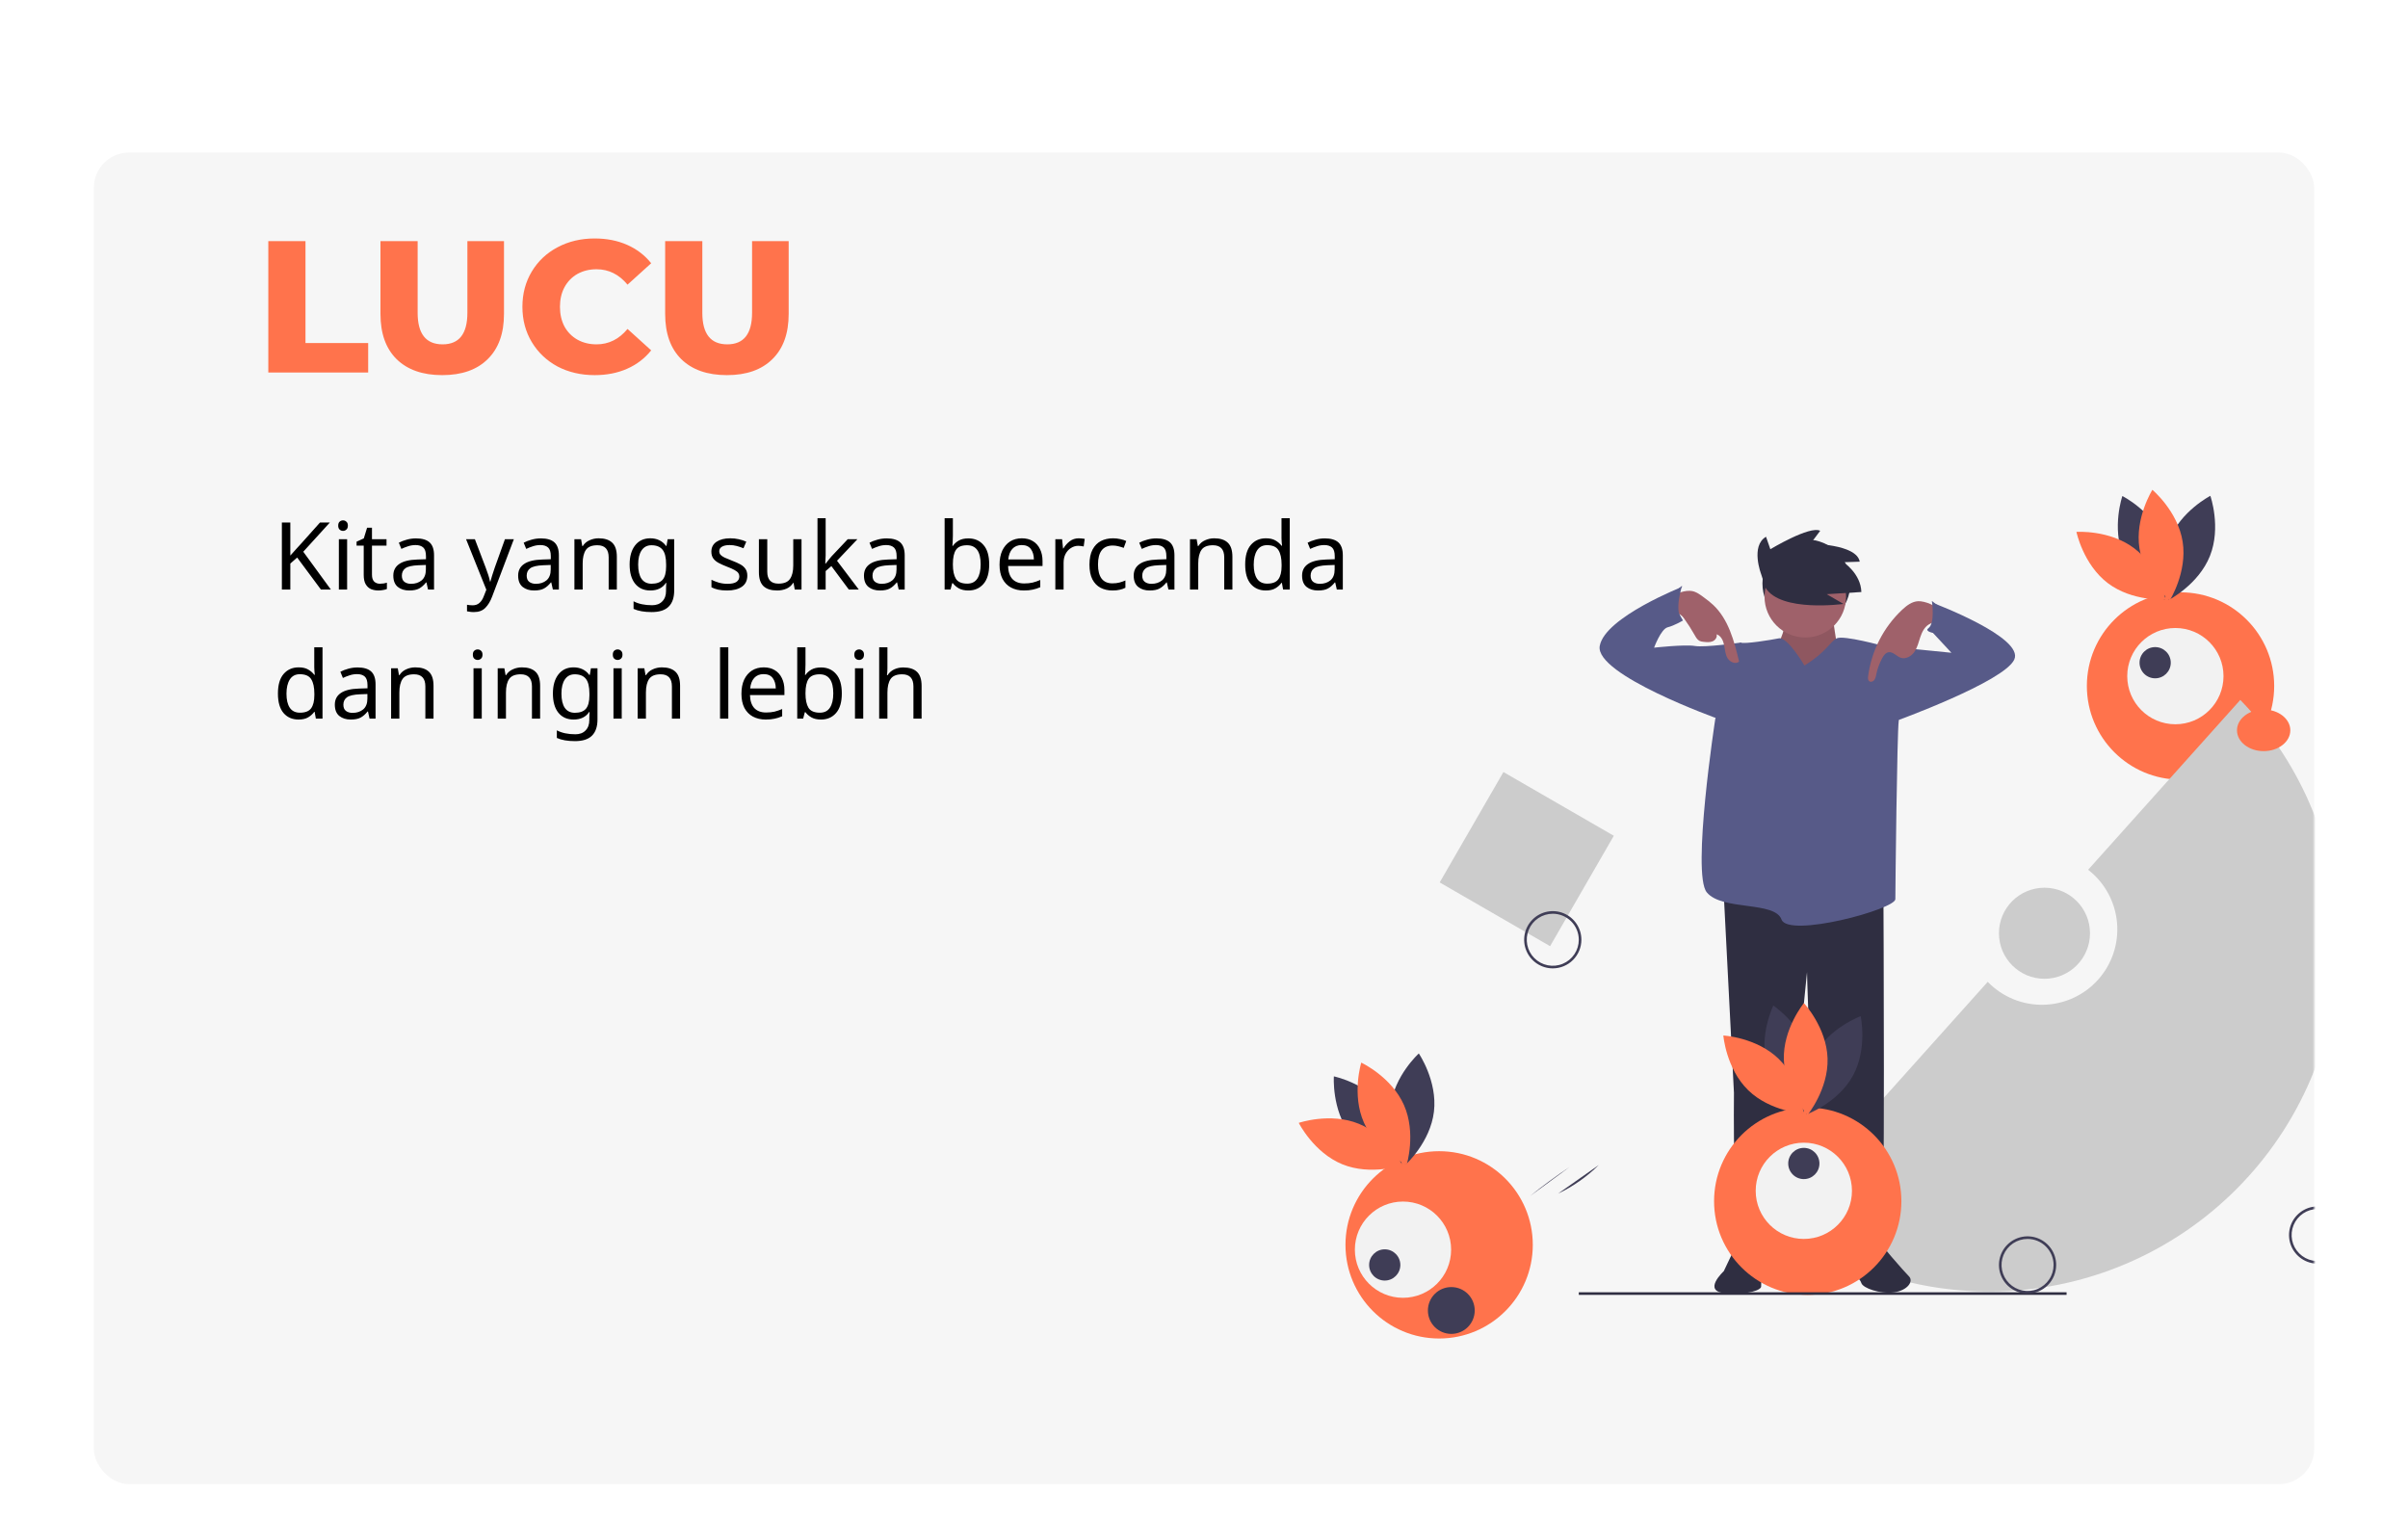 <svg width="821" height="518" viewBox="0 0 821 518" fill="none" xmlns="http://www.w3.org/2000/svg">
<g filter="url(#filter0_dddd_128:1056)">
<rect x="32" y="8" width="757" height="454" rx="12" fill="#F6F6F6"/>
</g>
<path d="M91.48 82.2H104.152V116.952H125.528V127H91.48V82.2ZM150.777 127.896C144.121 127.896 138.937 126.083 135.225 122.456C131.556 118.829 129.721 113.688 129.721 107.032V82.2H142.393V106.648C142.393 113.816 145.23 117.4 150.905 117.4C156.537 117.4 159.353 113.816 159.353 106.648V82.2H171.833V107.032C171.833 113.688 169.977 118.829 166.265 122.456C162.596 126.083 157.433 127.896 150.777 127.896ZM202.754 127.896C198.06 127.896 193.836 126.915 190.082 124.952C186.37 122.947 183.447 120.173 181.314 116.632C179.18 113.091 178.114 109.08 178.114 104.6C178.114 100.12 179.18 96.109 181.314 92.568C183.447 89.027 186.37 86.275 190.082 84.312C193.836 82.307 198.06 81.304 202.754 81.304C206.85 81.304 210.54 82.029 213.826 83.48C217.111 84.931 219.842 87.021 222.018 89.752L213.954 97.048C211.052 93.549 207.532 91.8 203.394 91.8C200.962 91.8 198.786 92.333 196.866 93.4C194.988 94.467 193.516 95.981 192.45 97.944C191.426 99.864 190.914 102.083 190.914 104.6C190.914 107.117 191.426 109.357 192.45 111.32C193.516 113.24 194.988 114.733 196.866 115.8C198.786 116.867 200.962 117.4 203.394 117.4C207.532 117.4 211.052 115.651 213.954 112.152L222.018 119.448C219.842 122.179 217.111 124.269 213.826 125.72C210.54 127.171 206.85 127.896 202.754 127.896ZM247.84 127.896C241.184 127.896 236 126.083 232.288 122.456C228.618 118.829 226.784 113.688 226.784 107.032V82.2H239.456V106.648C239.456 113.816 242.293 117.4 247.968 117.4C253.6 117.4 256.416 113.816 256.416 106.648V82.2H268.896V107.032C268.896 113.688 267.04 118.829 263.328 122.456C259.658 126.083 254.496 127.896 247.84 127.896Z" fill="#FF734C"/>
<path d="M112.808 201H109.416L101.32 190.088L98.984 192.136V201H96.104V178.152H98.984V189.416C99.624 188.691 100.275 187.965 100.936 187.24C101.597 186.515 102.259 185.789 102.92 185.064L109.096 178.152H112.456L103.4 188.104L112.808 201ZM116.973 177.416C117.399 177.416 117.773 177.565 118.093 177.864C118.434 178.141 118.605 178.589 118.605 179.208C118.605 179.805 118.434 180.253 118.093 180.552C117.773 180.851 117.399 181 116.973 181C116.503 181 116.109 180.851 115.789 180.552C115.469 180.253 115.309 179.805 115.309 179.208C115.309 178.589 115.469 178.141 115.789 177.864C116.109 177.565 116.503 177.416 116.973 177.416ZM118.349 183.848V201H115.533V183.848H118.349ZM129.51 199.016C129.937 199.016 130.375 198.984 130.823 198.92C131.271 198.835 131.633 198.749 131.911 198.664V200.808C131.612 200.957 131.185 201.075 130.631 201.16C130.076 201.267 129.543 201.32 129.031 201.32C128.135 201.32 127.303 201.171 126.535 200.872C125.788 200.552 125.18 200.008 124.711 199.24C124.241 198.472 124.007 197.395 124.007 196.008V186.024H121.575V184.68L124.039 183.56L125.159 179.912H126.823V183.848H131.783V186.024H126.823V195.944C126.823 196.989 127.068 197.768 127.559 198.28C128.071 198.771 128.721 199.016 129.51 199.016ZM141.841 183.56C143.932 183.56 145.478 184.019 146.481 184.936C147.484 185.853 147.985 187.315 147.985 189.32V201H145.937L145.393 198.568H145.265C144.518 199.507 143.729 200.2 142.897 200.648C142.086 201.096 140.956 201.32 139.505 201.32C137.948 201.32 136.657 200.915 135.633 200.104C134.609 199.272 134.097 197.981 134.097 196.232C134.097 194.525 134.769 193.213 136.113 192.296C137.457 191.357 139.526 190.845 142.321 190.76L145.233 190.664V189.64C145.233 188.211 144.924 187.219 144.305 186.664C143.686 186.109 142.812 185.832 141.681 185.832C140.785 185.832 139.932 185.971 139.121 186.248C138.31 186.504 137.553 186.803 136.849 187.144L135.985 185.032C136.732 184.627 137.617 184.285 138.641 184.008C139.665 183.709 140.732 183.56 141.841 183.56ZM142.673 192.712C140.54 192.797 139.057 193.139 138.225 193.736C137.414 194.333 137.009 195.176 137.009 196.264C137.009 197.224 137.297 197.928 137.873 198.376C138.47 198.824 139.228 199.048 140.145 199.048C141.596 199.048 142.801 198.653 143.761 197.864C144.721 197.053 145.201 195.816 145.201 194.152V192.616L142.673 192.712ZM158.907 183.848H161.915L165.627 193.608C165.947 194.461 166.235 195.283 166.491 196.072C166.747 196.84 166.939 197.576 167.067 198.28H167.195C167.323 197.747 167.526 197.053 167.803 196.2C168.08 195.325 168.368 194.451 168.667 193.576L172.155 183.848H175.195L167.803 203.368C167.206 204.989 166.427 206.28 165.467 207.24C164.528 208.2 163.227 208.68 161.563 208.68C161.051 208.68 160.603 208.648 160.219 208.584C159.835 208.541 159.504 208.488 159.227 208.424V206.184C159.462 206.227 159.739 206.269 160.059 206.312C160.4 206.355 160.752 206.376 161.115 206.376C162.096 206.376 162.886 206.099 163.483 205.544C164.102 204.989 164.582 204.253 164.923 203.336L165.819 201.064L158.907 183.848ZM184.404 183.56C186.494 183.56 188.041 184.019 189.044 184.936C190.046 185.853 190.548 187.315 190.548 189.32V201H188.5L187.956 198.568H187.828C187.081 199.507 186.292 200.2 185.46 200.648C184.649 201.096 183.518 201.32 182.068 201.32C180.51 201.32 179.22 200.915 178.196 200.104C177.172 199.272 176.66 197.981 176.66 196.232C176.66 194.525 177.332 193.213 178.676 192.296C180.02 191.357 182.089 190.845 184.884 190.76L187.796 190.664V189.64C187.796 188.211 187.486 187.219 186.868 186.664C186.249 186.109 185.374 185.832 184.244 185.832C183.348 185.832 182.494 185.971 181.684 186.248C180.873 186.504 180.116 186.803 179.411 187.144L178.548 185.032C179.294 184.627 180.18 184.285 181.204 184.008C182.228 183.709 183.294 183.56 184.404 183.56ZM185.236 192.712C183.102 192.797 181.62 193.139 180.788 193.736C179.977 194.333 179.572 195.176 179.572 196.264C179.572 197.224 179.86 197.928 180.436 198.376C181.033 198.824 181.79 199.048 182.708 199.048C184.158 199.048 185.364 198.653 186.324 197.864C187.284 197.053 187.764 195.816 187.764 194.152V192.616L185.236 192.712ZM204.101 183.528C206.149 183.528 207.696 184.029 208.741 185.032C209.786 186.013 210.309 187.613 210.309 189.832V201H207.525V190.024C207.525 187.272 206.245 185.896 203.685 185.896C201.786 185.896 200.474 186.429 199.749 187.496C199.024 188.563 198.661 190.099 198.661 192.104V201H195.845V183.848H198.117L198.533 186.184H198.693C199.248 185.288 200.016 184.627 200.997 184.2C201.978 183.752 203.013 183.528 204.101 183.528ZM221.706 183.528C222.837 183.528 223.85 183.741 224.746 184.168C225.664 184.595 226.442 185.245 227.082 186.12H227.242L227.626 183.848H229.866V201.288C229.866 203.741 229.237 205.587 227.978 206.824C226.741 208.061 224.81 208.68 222.186 208.68C219.669 208.68 217.61 208.317 216.01 207.592V205C217.696 205.896 219.808 206.344 222.346 206.344C223.818 206.344 224.97 205.907 225.802 205.032C226.656 204.179 227.082 203.005 227.082 201.512V200.84C227.082 200.584 227.093 200.221 227.114 199.752C227.136 199.261 227.157 198.92 227.178 198.728H227.05C225.898 200.456 224.128 201.32 221.738 201.32C219.52 201.32 217.781 200.541 216.522 198.984C215.285 197.427 214.666 195.251 214.666 192.456C214.666 189.725 215.285 187.56 216.522 185.96C217.781 184.339 219.509 183.528 221.706 183.528ZM222.09 185.896C220.661 185.896 219.552 186.472 218.762 187.624C217.973 188.755 217.578 190.376 217.578 192.488C217.578 194.6 217.962 196.221 218.73 197.352C219.52 198.461 220.661 199.016 222.154 199.016C223.882 199.016 225.141 198.557 225.93 197.64C226.72 196.701 227.114 195.197 227.114 193.128V192.456C227.114 190.109 226.709 188.435 225.898 187.432C225.088 186.408 223.818 185.896 222.09 185.896ZM254.794 196.264C254.794 197.928 254.176 199.187 252.938 200.04C251.701 200.893 250.037 201.32 247.946 201.32C246.752 201.32 245.717 201.224 244.842 201.032C243.989 200.84 243.232 200.573 242.57 200.232V197.672C243.253 198.013 244.074 198.333 245.034 198.632C246.016 198.909 247.008 199.048 248.01 199.048C249.44 199.048 250.474 198.824 251.114 198.376C251.754 197.907 252.074 197.288 252.074 196.52C252.074 196.093 251.957 195.709 251.722 195.368C251.488 195.027 251.061 194.685 250.442 194.344C249.845 194.003 248.981 193.619 247.85 193.192C246.741 192.765 245.792 192.339 245.002 191.912C244.213 191.485 243.605 190.973 243.178 190.376C242.752 189.779 242.538 189.011 242.538 188.072C242.538 186.621 243.125 185.501 244.298 184.712C245.493 183.923 247.05 183.528 248.97 183.528C250.016 183.528 250.986 183.635 251.882 183.848C252.8 184.04 253.653 184.317 254.442 184.68L253.482 186.92C252.757 186.621 252 186.365 251.21 186.152C250.421 185.939 249.61 185.832 248.778 185.832C247.626 185.832 246.741 186.024 246.122 186.408C245.525 186.771 245.226 187.272 245.226 187.912C245.226 188.381 245.365 188.787 245.642 189.128C245.92 189.448 246.378 189.768 247.018 190.088C247.68 190.387 248.554 190.749 249.642 191.176C250.73 191.581 251.658 191.997 252.426 192.424C253.194 192.851 253.781 193.373 254.186 193.992C254.592 194.589 254.794 195.347 254.794 196.264ZM273.275 183.848V201H270.971L270.555 198.728H270.427C269.872 199.624 269.104 200.285 268.123 200.712C267.141 201.117 266.096 201.32 264.987 201.32C262.917 201.32 261.36 200.829 260.315 199.848C259.269 198.845 258.747 197.256 258.747 195.08V183.848H261.595V194.888C261.595 197.619 262.864 198.984 265.403 198.984C267.301 198.984 268.613 198.451 269.339 197.384C270.085 196.317 270.459 194.781 270.459 192.776V183.848H273.275ZM281.504 189.384C281.504 189.725 281.483 190.173 281.44 190.728C281.419 191.283 281.397 191.763 281.376 192.168H281.504C281.632 191.997 281.824 191.752 282.08 191.432C282.336 191.112 282.592 190.792 282.848 190.472C283.125 190.131 283.36 189.853 283.552 189.64L289.024 183.848H292.32L285.376 191.176L292.8 201H289.408L283.456 193L281.504 194.696V201H278.72V176.68H281.504V189.384ZM302.31 183.56C304.4 183.56 305.947 184.019 306.95 184.936C307.952 185.853 308.454 187.315 308.454 189.32V201H306.406L305.862 198.568H305.734C304.987 199.507 304.198 200.2 303.366 200.648C302.555 201.096 301.424 201.32 299.974 201.32C298.416 201.32 297.126 200.915 296.102 200.104C295.078 199.272 294.566 197.981 294.566 196.232C294.566 194.525 295.238 193.213 296.582 192.296C297.926 191.357 299.995 190.845 302.79 190.76L305.702 190.664V189.64C305.702 188.211 305.392 187.219 304.774 186.664C304.155 186.109 303.28 185.832 302.15 185.832C301.254 185.832 300.4 185.971 299.59 186.248C298.779 186.504 298.022 186.803 297.318 187.144L296.454 185.032C297.2 184.627 298.086 184.285 299.11 184.008C300.134 183.709 301.2 183.56 302.31 183.56ZM303.142 192.712C301.008 192.797 299.526 193.139 298.694 193.736C297.883 194.333 297.478 195.176 297.478 196.264C297.478 197.224 297.766 197.928 298.342 198.376C298.939 198.824 299.696 199.048 300.614 199.048C302.064 199.048 303.27 198.653 304.23 197.864C305.19 197.053 305.67 195.816 305.67 194.152V192.616L303.142 192.712ZM324.88 182.6C324.88 183.325 324.858 184.008 324.816 184.648C324.794 185.267 324.762 185.757 324.72 186.12H324.88C325.37 185.395 326.042 184.787 326.896 184.296C327.749 183.805 328.848 183.56 330.192 183.56C332.325 183.56 334.032 184.307 335.312 185.8C336.613 187.272 337.264 189.48 337.264 192.424C337.264 195.368 336.613 197.587 335.312 199.08C334.01 200.573 332.304 201.32 330.192 201.32C328.848 201.32 327.749 201.075 326.896 200.584C326.042 200.093 325.37 199.507 324.88 198.824H324.656L324.08 201H322.064V176.68H324.88V182.6ZM329.712 185.896C327.898 185.896 326.64 186.419 325.936 187.464C325.232 188.509 324.88 190.131 324.88 192.328V192.456C324.88 194.568 325.221 196.189 325.904 197.32C326.608 198.429 327.898 198.984 329.776 198.984C331.312 198.984 332.453 198.419 333.2 197.288C333.968 196.157 334.352 194.525 334.352 192.392C334.352 188.061 332.805 185.896 329.712 185.896ZM348.375 183.528C349.847 183.528 351.106 183.848 352.151 184.488C353.218 185.128 354.029 186.035 354.583 187.208C355.159 188.36 355.447 189.715 355.447 191.272V192.968H343.703C343.746 194.909 344.237 196.392 345.175 197.416C346.135 198.419 347.469 198.92 349.175 198.92C350.263 198.92 351.223 198.824 352.055 198.632C352.909 198.419 353.783 198.12 354.679 197.736V200.2C353.805 200.584 352.941 200.861 352.087 201.032C351.234 201.224 350.221 201.32 349.047 201.32C347.426 201.32 345.986 200.989 344.727 200.328C343.49 199.667 342.519 198.685 341.815 197.384C341.133 196.061 340.791 194.451 340.791 192.552C340.791 190.675 341.101 189.064 341.719 187.72C342.359 186.376 343.245 185.341 344.375 184.616C345.527 183.891 346.861 183.528 348.375 183.528ZM348.343 185.832C346.999 185.832 345.933 186.269 345.143 187.144C344.375 187.997 343.917 189.192 343.767 190.728H352.503C352.482 189.277 352.141 188.104 351.479 187.208C350.818 186.291 349.773 185.832 348.343 185.832ZM367.814 183.528C368.134 183.528 368.475 183.549 368.838 183.592C369.222 183.613 369.552 183.656 369.83 183.72L369.478 186.312C369.2 186.248 368.891 186.195 368.55 186.152C368.23 186.109 367.92 186.088 367.622 186.088C366.747 186.088 365.926 186.333 365.158 186.824C364.39 187.293 363.771 187.965 363.302 188.84C362.854 189.693 362.63 190.696 362.63 191.848V201H359.814V183.848H362.118L362.438 186.984H362.566C363.12 186.045 363.835 185.235 364.71 184.552C365.584 183.869 366.619 183.528 367.814 183.528ZM379.288 201.32C377.773 201.32 376.418 201.011 375.224 200.392C374.05 199.773 373.122 198.813 372.44 197.512C371.778 196.211 371.448 194.547 371.448 192.52C371.448 190.408 371.8 188.691 372.504 187.368C373.208 186.045 374.157 185.075 375.352 184.456C376.568 183.837 377.944 183.528 379.48 183.528C380.354 183.528 381.197 183.624 382.008 183.816C382.818 183.987 383.48 184.2 383.992 184.456L383.128 186.792C382.616 186.6 382.018 186.419 381.336 186.248C380.653 186.077 380.013 185.992 379.416 185.992C376.045 185.992 374.36 188.157 374.36 192.488C374.36 194.557 374.765 196.147 375.576 197.256C376.408 198.344 377.634 198.888 379.256 198.888C380.194 198.888 381.016 198.792 381.72 198.6C382.445 198.408 383.106 198.173 383.704 197.896V200.392C383.128 200.691 382.488 200.915 381.784 201.064C381.101 201.235 380.269 201.32 379.288 201.32ZM394.279 183.56C396.369 183.56 397.916 184.019 398.919 184.936C399.921 185.853 400.423 187.315 400.423 189.32V201H398.375L397.831 198.568H397.703C396.956 199.507 396.167 200.2 395.335 200.648C394.524 201.096 393.393 201.32 391.943 201.32C390.385 201.32 389.095 200.915 388.071 200.104C387.047 199.272 386.535 197.981 386.535 196.232C386.535 194.525 387.207 193.213 388.551 192.296C389.895 191.357 391.964 190.845 394.759 190.76L397.671 190.664V189.64C397.671 188.211 397.361 187.219 396.743 186.664C396.124 186.109 395.249 185.832 394.119 185.832C393.223 185.832 392.369 185.971 391.559 186.248C390.748 186.504 389.991 186.803 389.286 187.144L388.423 185.032C389.169 184.627 390.055 184.285 391.079 184.008C392.103 183.709 393.169 183.56 394.279 183.56ZM395.111 192.712C392.977 192.797 391.495 193.139 390.663 193.736C389.852 194.333 389.447 195.176 389.447 196.264C389.447 197.224 389.735 197.928 390.311 198.376C390.908 198.824 391.665 199.048 392.583 199.048C394.033 199.048 395.239 198.653 396.199 197.864C397.159 197.053 397.639 195.816 397.639 194.152V192.616L395.111 192.712ZM413.976 183.528C416.024 183.528 417.571 184.029 418.616 185.032C419.661 186.013 420.184 187.613 420.184 189.832V201H417.4V190.024C417.4 187.272 416.12 185.896 413.56 185.896C411.661 185.896 410.349 186.429 409.624 187.496C408.899 188.563 408.536 190.099 408.536 192.104V201H405.72V183.848H407.992L408.408 186.184H408.568C409.123 185.288 409.891 184.627 410.872 184.2C411.853 183.752 412.888 183.528 413.976 183.528ZM431.581 201.32C429.448 201.32 427.741 200.584 426.461 199.112C425.181 197.619 424.541 195.4 424.541 192.456C424.541 189.512 425.181 187.293 426.461 185.8C427.763 184.285 429.48 183.528 431.613 183.528C432.936 183.528 434.013 183.773 434.845 184.264C435.699 184.755 436.392 185.352 436.925 186.056H437.117C437.096 185.779 437.053 185.373 436.989 184.84C436.947 184.285 436.925 183.848 436.925 183.528V176.68H439.741V201H437.469L437.053 198.696H436.925C436.413 199.421 435.731 200.04 434.877 200.552C434.024 201.064 432.925 201.32 431.581 201.32ZM432.029 198.984C433.843 198.984 435.112 198.493 435.837 197.512C436.584 196.509 436.957 195.005 436.957 193V192.488C436.957 190.355 436.605 188.723 435.901 187.592C435.197 186.44 433.896 185.864 431.997 185.864C430.483 185.864 429.341 186.472 428.573 187.688C427.827 188.883 427.453 190.493 427.453 192.52C427.453 194.568 427.827 196.157 428.573 197.288C429.341 198.419 430.493 198.984 432.029 198.984ZM451.685 183.56C453.775 183.56 455.322 184.019 456.325 184.936C457.327 185.853 457.829 187.315 457.829 189.32V201H455.781L455.237 198.568H455.109C454.362 199.507 453.573 200.2 452.741 200.648C451.93 201.096 450.799 201.32 449.349 201.32C447.791 201.32 446.501 200.915 445.477 200.104C444.453 199.272 443.941 197.981 443.941 196.232C443.941 194.525 444.613 193.213 445.957 192.296C447.301 191.357 449.37 190.845 452.165 190.76L455.077 190.664V189.64C455.077 188.211 454.767 187.219 454.149 186.664C453.53 186.109 452.655 185.832 451.525 185.832C450.629 185.832 449.775 185.971 448.965 186.248C448.154 186.504 447.397 186.803 446.693 187.144L445.829 185.032C446.575 184.627 447.461 184.285 448.485 184.008C449.509 183.709 450.575 183.56 451.685 183.56ZM452.517 192.712C450.383 192.797 448.901 193.139 448.069 193.736C447.258 194.333 446.853 195.176 446.853 196.264C446.853 197.224 447.141 197.928 447.717 198.376C448.314 198.824 449.071 199.048 449.989 199.048C451.439 199.048 452.645 198.653 453.605 197.864C454.565 197.053 455.045 195.816 455.045 194.152V192.616L452.517 192.712ZM101.8 245.32C99.667 245.32 97.96 244.584 96.68 243.112C95.4 241.619 94.76 239.4 94.76 236.456C94.76 233.512 95.4 231.293 96.68 229.8C97.981 228.285 99.699 227.528 101.832 227.528C103.155 227.528 104.232 227.773 105.064 228.264C105.917 228.755 106.611 229.352 107.144 230.056H107.336C107.315 229.779 107.272 229.373 107.208 228.84C107.165 228.285 107.144 227.848 107.144 227.528V220.68H109.96V245H107.688L107.272 242.696H107.144C106.632 243.421 105.949 244.04 105.096 244.552C104.243 245.064 103.144 245.32 101.8 245.32ZM102.248 242.984C104.061 242.984 105.331 242.493 106.056 241.512C106.803 240.509 107.176 239.005 107.176 237V236.488C107.176 234.355 106.824 232.723 106.12 231.592C105.416 230.44 104.115 229.864 102.216 229.864C100.701 229.864 99.56 230.472 98.792 231.688C98.045 232.883 97.672 234.493 97.672 236.52C97.672 238.568 98.045 240.157 98.792 241.288C99.56 242.419 100.712 242.984 102.248 242.984ZM121.904 227.56C123.994 227.56 125.541 228.019 126.544 228.936C127.546 229.853 128.048 231.315 128.048 233.32V245H126L125.456 242.568H125.328C124.581 243.507 123.792 244.2 122.96 244.648C122.149 245.096 121.018 245.32 119.568 245.32C118.01 245.32 116.72 244.915 115.696 244.104C114.672 243.272 114.16 241.981 114.16 240.232C114.16 238.525 114.832 237.213 116.176 236.296C117.52 235.357 119.589 234.845 122.384 234.76L125.296 234.664V233.64C125.296 232.211 124.986 231.219 124.368 230.664C123.749 230.109 122.874 229.832 121.744 229.832C120.848 229.832 119.994 229.971 119.184 230.248C118.373 230.504 117.616 230.803 116.911 231.144L116.048 229.032C116.794 228.627 117.68 228.285 118.704 228.008C119.728 227.709 120.794 227.56 121.904 227.56ZM122.736 236.712C120.602 236.797 119.12 237.139 118.288 237.736C117.477 238.333 117.072 239.176 117.072 240.264C117.072 241.224 117.36 241.928 117.936 242.376C118.533 242.824 119.29 243.048 120.208 243.048C121.658 243.048 122.864 242.653 123.824 241.864C124.784 241.053 125.264 239.816 125.264 238.152V236.616L122.736 236.712ZM141.601 227.528C143.649 227.528 145.196 228.029 146.241 229.032C147.286 230.013 147.809 231.613 147.809 233.832V245H145.025V234.024C145.025 231.272 143.745 229.896 141.185 229.896C139.286 229.896 137.974 230.429 137.249 231.496C136.524 232.563 136.161 234.099 136.161 236.104V245H133.345V227.848H135.617L136.033 230.184H136.193C136.748 229.288 137.516 228.627 138.497 228.2C139.478 227.752 140.513 227.528 141.601 227.528ZM162.879 221.416C163.305 221.416 163.679 221.565 163.999 221.864C164.34 222.141 164.511 222.589 164.511 223.208C164.511 223.805 164.34 224.253 163.999 224.552C163.679 224.851 163.305 225 162.879 225C162.409 225 162.015 224.851 161.695 224.552C161.375 224.253 161.215 223.805 161.215 223.208C161.215 222.589 161.375 222.141 161.695 221.864C162.015 221.565 162.409 221.416 162.879 221.416ZM164.255 227.848V245H161.439V227.848H164.255ZM177.945 227.528C179.993 227.528 181.539 228.029 182.585 229.032C183.63 230.013 184.153 231.613 184.153 233.832V245H181.369V234.024C181.369 231.272 180.089 229.896 177.529 229.896C175.63 229.896 174.318 230.429 173.593 231.496C172.867 232.563 172.505 234.099 172.505 236.104V245H169.689V227.848H171.961L172.377 230.184H172.537C173.091 229.288 173.859 228.627 174.841 228.2C175.822 227.752 176.857 227.528 177.945 227.528ZM195.55 227.528C196.681 227.528 197.694 227.741 198.59 228.168C199.507 228.595 200.286 229.245 200.926 230.12H201.086L201.47 227.848H203.71V245.288C203.71 247.741 203.081 249.587 201.822 250.824C200.585 252.061 198.654 252.68 196.03 252.68C193.513 252.68 191.454 252.317 189.854 251.592V249C191.539 249.896 193.651 250.344 196.19 250.344C197.662 250.344 198.814 249.907 199.646 249.032C200.499 248.179 200.926 247.005 200.926 245.512V244.84C200.926 244.584 200.937 244.221 200.958 243.752C200.979 243.261 201.001 242.92 201.022 242.728H200.894C199.742 244.456 197.971 245.32 195.582 245.32C193.363 245.32 191.625 244.541 190.366 242.984C189.129 241.427 188.51 239.251 188.51 236.456C188.51 233.725 189.129 231.56 190.366 229.96C191.625 228.339 193.353 227.528 195.55 227.528ZM195.934 229.896C194.505 229.896 193.395 230.472 192.606 231.624C191.817 232.755 191.422 234.376 191.422 236.488C191.422 238.6 191.806 240.221 192.574 241.352C193.363 242.461 194.505 243.016 195.998 243.016C197.726 243.016 198.985 242.557 199.774 241.64C200.563 240.701 200.958 239.197 200.958 237.128V236.456C200.958 234.109 200.553 232.435 199.742 231.432C198.931 230.408 197.662 229.896 195.934 229.896ZM210.598 221.416C211.024 221.416 211.398 221.565 211.718 221.864C212.059 222.141 212.23 222.589 212.23 223.208C212.23 223.805 212.059 224.253 211.718 224.552C211.398 224.851 211.024 225 210.598 225C210.128 225 209.734 224.851 209.414 224.552C209.094 224.253 208.934 223.805 208.934 223.208C208.934 222.589 209.094 222.141 209.414 221.864C209.734 221.565 210.128 221.416 210.598 221.416ZM211.974 227.848V245H209.158V227.848H211.974ZM225.664 227.528C227.712 227.528 229.258 228.029 230.304 229.032C231.349 230.013 231.872 231.613 231.872 233.832V245H229.088V234.024C229.088 231.272 227.808 229.896 225.248 229.896C223.349 229.896 222.037 230.429 221.312 231.496C220.586 232.563 220.224 234.099 220.224 236.104V245H217.408V227.848H219.68L220.096 230.184H220.256C220.81 229.288 221.578 228.627 222.56 228.2C223.541 227.752 224.576 227.528 225.664 227.528ZM248.317 245H245.501V220.68H248.317V245ZM260.375 227.528C261.847 227.528 263.106 227.848 264.151 228.488C265.218 229.128 266.029 230.035 266.583 231.208C267.159 232.36 267.447 233.715 267.447 235.272V236.968H255.703C255.746 238.909 256.237 240.392 257.175 241.416C258.135 242.419 259.469 242.92 261.175 242.92C262.263 242.92 263.223 242.824 264.055 242.632C264.909 242.419 265.783 242.12 266.679 241.736V244.2C265.805 244.584 264.941 244.861 264.087 245.032C263.234 245.224 262.221 245.32 261.047 245.32C259.426 245.32 257.986 244.989 256.727 244.328C255.49 243.667 254.519 242.685 253.815 241.384C253.133 240.061 252.791 238.451 252.791 236.552C252.791 234.675 253.101 233.064 253.719 231.72C254.359 230.376 255.245 229.341 256.375 228.616C257.527 227.891 258.861 227.528 260.375 227.528ZM260.343 229.832C258.999 229.832 257.933 230.269 257.143 231.144C256.375 231.997 255.917 233.192 255.767 234.728H264.503C264.482 233.277 264.141 232.104 263.479 231.208C262.818 230.291 261.773 229.832 260.343 229.832ZM274.63 226.6C274.63 227.325 274.608 228.008 274.566 228.648C274.544 229.267 274.512 229.757 274.47 230.12H274.63C275.12 229.395 275.792 228.787 276.646 228.296C277.499 227.805 278.598 227.56 279.942 227.56C282.075 227.56 283.782 228.307 285.062 229.8C286.363 231.272 287.014 233.48 287.014 236.424C287.014 239.368 286.363 241.587 285.062 243.08C283.76 244.573 282.054 245.32 279.942 245.32C278.598 245.32 277.499 245.075 276.646 244.584C275.792 244.093 275.12 243.507 274.63 242.824H274.406L273.83 245H271.814V220.68H274.63V226.6ZM279.462 229.896C277.648 229.896 276.39 230.419 275.686 231.464C274.982 232.509 274.63 234.131 274.63 236.328V236.456C274.63 238.568 274.971 240.189 275.654 241.32C276.358 242.429 277.648 242.984 279.526 242.984C281.062 242.984 282.203 242.419 282.95 241.288C283.718 240.157 284.102 238.525 284.102 236.392C284.102 232.061 282.555 229.896 279.462 229.896ZM292.941 221.416C293.368 221.416 293.741 221.565 294.061 221.864C294.403 222.141 294.573 222.589 294.573 223.208C294.573 223.805 294.403 224.253 294.061 224.552C293.741 224.851 293.368 225 292.941 225C292.472 225 292.077 224.851 291.757 224.552C291.437 224.253 291.277 223.805 291.277 223.208C291.277 222.589 291.437 222.141 291.757 221.864C292.077 221.565 292.472 221.416 292.941 221.416ZM294.317 227.848V245H291.501V227.848H294.317ZM302.567 227.816C302.567 228.669 302.514 229.469 302.407 230.216H302.599C303.154 229.341 303.901 228.68 304.839 228.232C305.799 227.784 306.834 227.56 307.943 227.56C310.034 227.56 311.602 228.061 312.647 229.064C313.693 230.045 314.215 231.635 314.215 233.832V245H311.431V234.024C311.431 231.272 310.151 229.896 307.591 229.896C305.671 229.896 304.349 230.44 303.623 231.528C302.919 232.595 302.567 234.131 302.567 236.136V245H299.751V220.68H302.567V227.816Z" fill="black"/>
<mask id="mask0_128:1056" style="mask-type:alpha" maskUnits="userSpaceOnUse" x="32" y="8" width="757" height="454">
<rect x="32" y="8" width="757" height="454" rx="12" fill="#F6F6F6"/>
</mask>
<g mask="url(#mask0_128:1056)">
<path d="M550.23 284.947L512.59 263.216L490.858 300.856L528.498 322.587L550.23 284.947Z" fill="#CCCCCC"/>
<path d="M743.443 265.81C761.078 265.81 775.375 251.514 775.375 233.878C775.375 216.243 761.078 201.946 743.443 201.946C725.807 201.946 711.511 216.243 711.511 233.878C711.511 251.514 725.807 265.81 743.443 265.81Z" fill="#FF734C"/>
<path d="M723.918 189.6C727.898 199.359 738.027 204.455 738.027 204.455C738.027 204.455 741.703 193.728 737.723 183.969C733.743 174.21 723.614 169.114 723.614 169.114C723.614 169.114 719.938 179.841 723.918 189.6Z" fill="#3F3D56"/>
<path d="M727.662 186.933C736.06 193.302 738.362 204.405 738.362 204.405C738.362 204.405 727.05 205.181 718.653 198.812C710.256 192.443 707.953 181.34 707.953 181.34C707.953 181.34 719.265 180.564 727.662 186.933Z" fill="#FF734C"/>
<path d="M739.625 184.021C735.725 193.812 739.489 204.508 739.489 204.508C739.489 204.508 749.575 199.329 753.475 189.538C757.375 179.747 753.612 169.051 753.612 169.051C753.612 169.051 743.525 174.23 739.625 184.021Z" fill="#3F3D56"/>
<path d="M744.172 184.697C745.805 195.11 739.765 204.705 739.765 204.705C739.765 204.705 731.077 197.42 729.443 187.008C727.81 176.596 733.85 167 733.85 167C733.85 167 742.539 174.285 744.172 184.697Z" fill="#FF734C"/>
<path d="M741.687 246.93C750.749 246.93 758.096 239.583 758.096 230.521C758.096 221.458 750.749 214.111 741.687 214.111C732.624 214.111 725.277 221.458 725.277 230.521C725.277 239.583 732.624 246.93 741.687 246.93Z" fill="#F2F2F2"/>
<path d="M734.794 231.266C737.733 231.266 740.116 228.883 740.116 225.944C740.116 223.005 737.733 220.622 734.794 220.622C731.854 220.622 729.472 223.005 729.472 225.944C729.472 228.883 731.854 231.266 734.794 231.266Z" fill="#3F3D56"/>
<path d="M790.192 430.829C788.262 430.829 786.375 430.257 784.771 429.185C783.166 428.113 781.916 426.589 781.177 424.806C780.439 423.023 780.246 421.062 780.622 419.169C780.999 417.276 781.928 415.538 783.292 414.173C784.657 412.809 786.395 411.879 788.288 411.503C790.181 411.126 792.143 411.32 793.925 412.058C795.708 412.797 797.232 414.047 798.304 415.652C799.376 417.256 799.949 419.143 799.949 421.072C799.946 423.659 798.917 426.139 797.088 427.968C795.258 429.798 792.778 430.826 790.192 430.829ZM790.192 412.202C788.437 412.202 786.722 412.723 785.264 413.697C783.805 414.672 782.668 416.057 781.997 417.678C781.325 419.299 781.15 421.082 781.492 422.803C781.834 424.523 782.679 426.104 783.92 427.344C785.16 428.585 786.74 429.43 788.461 429.772C790.182 430.114 791.965 429.939 793.586 429.267C795.207 428.596 796.592 427.459 797.567 426C798.541 424.542 799.062 422.827 799.062 421.072C799.059 418.721 798.124 416.466 796.461 414.803C794.798 413.14 792.543 412.205 790.192 412.202Z" fill="#3F3D56"/>
<path d="M529.414 330.155C527.484 330.155 525.598 329.582 523.994 328.51C522.389 327.438 521.138 325.914 520.4 324.131C519.661 322.349 519.468 320.387 519.845 318.494C520.221 316.601 521.15 314.863 522.515 313.498C523.88 312.134 525.618 311.205 527.511 310.828C529.403 310.452 531.365 310.645 533.148 311.383C534.931 312.122 536.455 313.372 537.527 314.977C538.599 316.581 539.171 318.468 539.171 320.398C539.168 322.984 538.139 325.464 536.31 327.294C534.481 329.123 532.001 330.152 529.414 330.155ZM529.414 311.528C527.66 311.528 525.945 312.048 524.486 313.022C523.028 313.997 521.891 315.382 521.219 317.003C520.548 318.624 520.372 320.407 520.715 322.128C521.057 323.849 521.902 325.429 523.142 326.67C524.383 327.91 525.963 328.755 527.684 329.097C529.404 329.439 531.188 329.264 532.809 328.592C534.429 327.921 535.815 326.784 536.789 325.325C537.764 323.867 538.284 322.152 538.284 320.398C538.282 318.046 537.346 315.791 535.683 314.128C534.02 312.466 531.766 311.53 529.414 311.528Z" fill="#3F3D56"/>
<path d="M763.821 238.633L711.941 296.536C714.731 298.7 717.044 301.415 718.739 304.513C720.433 307.61 721.472 311.023 721.79 314.539C722.108 318.055 721.698 321.599 720.587 324.95C719.476 328.301 717.686 331.387 715.331 334.016C712.975 336.646 710.103 338.762 706.894 340.233C703.684 341.704 700.206 342.499 696.677 342.568C693.147 342.636 689.641 341.977 686.377 340.632C683.113 339.287 680.161 337.284 677.704 334.748L605.439 415.404C626.275 431.597 651.92 440.369 678.308 440.33C744.019 440.33 797.288 387.061 797.288 321.35C797.327 290.472 785.321 260.796 763.821 238.633Z" fill="#CCCCCC"/>
<path d="M697.057 333.703C705.629 333.703 712.579 326.753 712.579 318.181C712.579 309.608 705.629 302.658 697.057 302.658C688.484 302.658 681.534 309.608 681.534 318.181C681.534 326.753 688.484 333.703 697.057 333.703Z" fill="#CCCCCC"/>
<path d="M615.882 213.9C624.156 213.9 630.864 207.192 630.864 198.918C630.864 190.644 624.156 183.937 615.882 183.937C607.608 183.937 600.9 190.644 600.9 198.918C600.9 207.192 607.608 213.9 615.882 213.9Z" fill="#2F2E41"/>
<path d="M587.709 304.809L591.185 372.582C591.185 372.582 590.605 421.239 594.081 421.819C597.556 422.398 603.928 426.453 605.666 423.556C607.404 420.66 616.093 331.454 616.093 331.454C616.093 331.454 618.41 424.136 625.361 424.715C632.312 425.294 640.421 421.819 641.58 422.398C642.739 422.977 642.159 306.546 642.159 306.546L587.709 304.809Z" fill="#2F2E41"/>
<path d="M598.136 421.24C598.136 421.24 594.081 421.24 592.922 422.978C591.764 424.715 587.709 433.404 587.709 433.404C587.709 433.404 580.179 440.319 588.288 440.898C596.398 441.478 600.453 439.776 600.453 438.617C600.453 437.459 600.453 434.563 602.19 433.983C603.928 433.404 605.666 430.508 605.666 429.349C605.666 428.191 603.928 420.66 598.136 421.24Z" fill="#2F2E41"/>
<path d="M629.415 421.819C629.415 421.819 626.519 433.404 629.415 433.984C632.311 434.563 634.049 435.721 634.629 437.459C635.208 439.197 641 441.206 645.634 440.627C650.269 440.048 652.586 436.88 650.848 435.142C649.11 433.404 640.421 423.557 639.842 421.819C639.263 420.081 629.415 421.819 629.415 421.819Z" fill="#2F2E41"/>
<path d="M609.141 209.81C609.141 209.81 607.983 218.499 605.666 219.658C603.349 220.816 606.824 227.188 606.824 227.188L617.251 228.926L626.519 221.395C626.519 221.395 624.781 210.389 624.781 209.81C624.781 209.231 609.141 209.81 609.141 209.81Z" fill="#9F616A"/>
<path opacity="0.1" d="M609.141 209.81C609.141 209.81 607.983 218.499 605.666 219.658C603.349 220.816 606.824 227.188 606.824 227.188L617.251 228.926L626.519 221.395C626.519 221.395 624.781 210.389 624.781 209.81C624.781 209.231 609.141 209.81 609.141 209.81Z" fill="black"/>
<path d="M615.513 217.341C623.191 217.341 629.415 211.117 629.415 203.439C629.415 195.761 623.191 189.537 615.513 189.537C607.835 189.537 601.61 195.761 601.61 203.439C601.61 211.117 607.835 217.341 615.513 217.341Z" fill="#9F616A"/>
<path d="M615.223 226.899C615.223 226.899 609.431 217.051 606.534 217.631C603.638 218.21 594.66 219.658 593.501 219.079C592.343 218.499 584.812 245.145 584.812 245.145C584.812 245.145 576.703 297.858 581.916 304.23C587.129 310.602 605.086 307.126 607.403 313.498C609.72 319.87 646.214 310.022 646.214 306.547C646.214 303.071 646.793 249.779 647.372 245.725C647.951 241.67 642.159 220.237 642.159 220.237C642.159 220.237 628.546 216.472 626.229 217.631C623.912 218.789 622.754 222.265 615.223 226.899Z" fill="#575A88"/>
<path d="M594.659 220.817L593.501 219.079C593.501 219.079 581.336 220.817 577.861 220.238C574.385 219.659 563.959 220.817 563.959 220.817C563.959 220.817 566.276 214.445 568.593 213.866C570.91 213.287 573.806 211.549 573.806 211.549C573.806 211.549 568.013 202.86 573.806 199.964C573.806 199.964 547.16 210.391 545.422 220.238C543.684 230.085 585.97 245.146 585.97 245.146L594.659 220.817Z" fill="#575A88"/>
<path d="M637.524 221.396L642.158 220.237L665.329 222.554L657.798 214.445C657.798 214.445 662.433 208.652 659.536 205.756C659.536 205.756 690.237 217.341 686.761 224.871C683.286 232.402 646.793 245.725 645.055 246.304C643.317 246.883 637.524 221.396 637.524 221.396Z" fill="#575A88"/>
<path d="M576.962 201.523C578.396 201.808 579.621 202.704 580.795 203.576C581.932 204.388 583.023 205.265 584.063 206.2C589.331 211.125 591.267 218.556 592.943 225.571C591.75 226.576 589.802 225.74 589.002 224.401C588.201 223.062 588.146 221.427 587.831 219.899C587.516 218.372 586.747 216.73 585.261 216.257C585.573 217.227 584.819 218.28 583.875 218.666C582.932 219.051 581.87 218.944 580.857 218.832C580.386 218.806 579.923 218.7 579.487 218.52C578.701 218.139 578.242 217.322 577.814 216.561C576.699 214.577 575.473 212.658 574.141 210.813C573.839 210.336 573.445 209.924 572.983 209.601C571.127 208.468 569.135 206.987 570.059 204.298C570.821 202.078 574.938 201.121 576.962 201.523Z" fill="#9F616A"/>
<path d="M653.978 204.971C651.893 205.075 650.096 206.432 648.569 207.855C642.18 213.854 638.066 221.881 636.928 230.57C636.853 231.153 636.83 231.839 637.276 232.221C637.778 232.65 638.605 232.396 639.017 231.88C639.378 231.325 639.604 230.692 639.677 230.033C640.082 228.063 640.773 226.163 641.728 224.393C642.217 223.486 642.898 222.53 643.917 222.369C645.434 222.13 646.568 223.737 648.018 224.246C649.728 224.846 651.644 223.771 652.684 222.286C653.724 220.801 654.13 218.981 654.703 217.261C655.276 215.541 656.126 213.777 657.689 212.86C659.353 211.883 663.186 211.205 661.561 208.464C660.38 206.472 656.16 204.862 653.978 204.971Z" fill="#9F616A"/>
<path d="M600.455 195.747C600.455 195.747 596.761 186.141 602.118 183.001L603.596 187.25C603.596 187.25 617.08 179.122 620.589 180.969L617.264 185.403C617.264 185.403 632.965 185.403 634.073 191.498L628.532 191.683C628.532 191.683 634.443 195.562 634.628 201.842L622.806 202.581L628.532 205.906C628.532 205.906 607.105 208.861 601.933 200.364L600.455 195.747Z" fill="#2F2E41"/>
<path d="M564.828 206.625L573.517 199.674C573.517 199.674 570.62 208.363 573.517 211.259L562.511 213.576L564.828 206.625Z" fill="#575A88"/>
<path d="M666.198 210.679L658.668 204.887C658.668 204.887 659.826 212.417 657.509 214.155C655.192 215.893 663.881 216.472 663.881 216.472L666.198 210.679Z" fill="#575A88"/>
<path d="M490.668 456.349C508.304 456.349 522.6 442.053 522.6 424.417C522.6 406.782 508.304 392.485 490.668 392.485C473.033 392.485 458.736 406.782 458.736 424.417C458.736 442.053 473.033 456.349 490.668 456.349Z" fill="#FF734C"/>
<path d="M460.364 386.688C466.731 395.087 477.833 397.392 477.833 397.392C477.833 397.392 478.612 386.081 472.246 377.681C465.879 369.282 454.777 366.977 454.777 366.977C454.777 366.977 453.998 378.288 460.364 386.688Z" fill="#3F3D56"/>
<path d="M463.293 383.144C473.051 387.127 478.144 397.258 478.144 397.258C478.144 397.258 467.417 400.931 457.659 396.948C447.901 392.965 442.808 382.834 442.808 382.834C442.808 382.834 453.535 379.161 463.293 383.144Z" fill="#FF734C"/>
<path d="M474.095 377.24C472.858 387.707 479.258 397.067 479.258 397.067C479.258 397.067 487.664 389.457 488.901 378.991C490.138 368.524 483.739 359.164 483.739 359.164C483.739 359.164 475.333 366.774 474.095 377.24Z" fill="#3F3D56"/>
<path d="M478.664 376.718C482.933 386.355 479.577 397.186 479.577 397.186C479.577 397.186 469.301 392.393 465.033 382.756C460.764 373.12 464.12 362.289 464.12 362.289C464.12 362.289 474.396 367.082 478.664 376.718Z" fill="#FF734C"/>
<path d="M478.346 442.472C487.409 442.472 494.755 435.125 494.755 426.063C494.755 417 487.409 409.653 478.346 409.653C469.283 409.653 461.937 417 461.937 426.063C461.937 435.125 469.283 442.472 478.346 442.472Z" fill="#F2F2F2"/>
<path d="M472.122 436.592C475.061 436.592 477.444 434.209 477.444 431.27C477.444 428.331 475.061 425.948 472.122 425.948C469.183 425.948 466.8 428.331 466.8 431.27C466.8 434.209 469.183 436.592 472.122 436.592Z" fill="#3F3D56"/>
<path d="M616.34 441.473C633.976 441.473 648.272 427.177 648.272 409.541C648.272 391.906 633.976 377.609 616.34 377.609C598.705 377.609 584.408 391.906 584.408 409.541C584.408 427.177 598.705 441.473 616.34 441.473Z" fill="#FF734C"/>
<path d="M602.398 363.201C605.15 373.374 614.577 379.675 614.577 379.675C614.577 379.675 619.541 369.481 616.789 359.308C614.037 349.134 604.61 342.833 604.61 342.833C604.61 342.833 599.645 353.027 602.398 363.201Z" fill="#3F3D56"/>
<path d="M606.442 361.015C613.994 368.366 614.917 379.667 614.917 379.667C614.917 379.667 603.595 379.049 596.043 371.698C588.491 364.346 587.568 353.045 587.568 353.045C587.568 353.045 598.89 353.663 606.442 361.015Z" fill="#FF734C"/>
<path d="M618.67 359.593C613.598 368.831 616.021 379.908 616.021 379.908C616.021 379.908 626.667 376.006 631.739 366.768C636.811 357.529 634.389 346.452 634.389 346.452C634.389 346.452 623.743 350.354 618.67 359.593Z" fill="#3F3D56"/>
<path d="M623.1 360.822C623.443 371.356 616.271 380.138 616.271 380.138C616.271 380.138 608.542 371.841 608.199 361.307C607.856 350.773 615.029 341.991 615.029 341.991C615.029 341.991 622.757 350.288 623.1 360.822Z" fill="#FF734C"/>
<path d="M615.009 422.403C624.072 422.403 631.419 415.056 631.419 405.993C631.419 396.931 624.072 389.584 615.009 389.584C605.946 389.584 598.6 396.931 598.6 405.993C598.6 415.056 605.946 422.403 615.009 422.403Z" fill="#F2F2F2"/>
<path d="M615.009 402.001C617.949 402.001 620.331 399.619 620.331 396.679C620.331 393.74 617.949 391.357 615.009 391.357C612.07 391.357 609.688 393.74 609.688 396.679C609.688 399.619 612.07 402.001 615.009 402.001Z" fill="#3F3D56"/>
<path d="M704.596 440.586H538.284V441.473H704.596V440.586Z" fill="#2F2E41"/>
<path d="M771.786 256.09C776.807 256.09 780.878 252.913 780.878 248.994C780.878 245.075 776.807 241.898 771.786 241.898C766.765 241.898 762.694 245.075 762.694 248.994C762.694 252.913 766.765 256.09 771.786 256.09Z" fill="#FF734C"/>
<path d="M520.605 398.911L535.147 387.266L520.605 398.911Z" fill="#3F3D56"/>
<path d="M521.536 407.885C525.931 404.334 530.48 400.986 535.184 397.843L521.536 407.885Z" fill="#3F3D56"/>
<path d="M531.235 406.941C536.372 404.499 541.057 401.205 545.095 397.199L531.235 406.941Z" fill="#3F3D56"/>
<path d="M494.821 454.778C499.23 454.778 502.804 451.204 502.804 446.795C502.804 442.387 499.23 438.812 494.821 438.812C490.412 438.812 486.838 442.387 486.838 446.795C486.838 451.204 490.412 454.778 494.821 454.778Z" fill="#3F3D56"/>
<path d="M691.291 441.03C689.361 441.03 687.475 440.457 685.87 439.385C684.266 438.313 683.015 436.789 682.277 435.006C681.538 433.224 681.345 431.262 681.722 429.369C682.098 427.476 683.027 425.738 684.392 424.373C685.756 423.009 687.495 422.08 689.388 421.703C691.28 421.327 693.242 421.52 695.025 422.258C696.808 422.997 698.332 424.247 699.404 425.852C700.476 427.456 701.048 429.343 701.048 431.273C701.045 433.859 700.016 436.339 698.187 438.169C696.358 439.998 693.878 441.027 691.291 441.03ZM691.291 422.403C689.537 422.403 687.822 422.923 686.363 423.897C684.905 424.872 683.768 426.257 683.096 427.878C682.425 429.499 682.249 431.282 682.592 433.003C682.934 434.724 683.779 436.304 685.019 437.545C686.26 438.785 687.84 439.63 689.561 439.972C691.281 440.314 693.065 440.139 694.686 439.467C696.306 438.796 697.692 437.659 698.666 436.2C699.641 434.742 700.161 433.027 700.161 431.273C700.159 428.921 699.223 426.666 697.56 425.003C695.897 423.341 693.643 422.405 691.291 422.403Z" fill="#3F3D56"/>
</g>
<defs>
<filter id="filter0_dddd_128:1056" x="0" y="0" width="821" height="518" filterUnits="userSpaceOnUse" color-interpolation-filters="sRGB">
<feFlood flood-opacity="0" result="BackgroundImageFix"/>
<feColorMatrix in="SourceAlpha" type="matrix" values="0 0 0 0 0 0 0 0 0 0 0 0 0 0 0 0 0 0 127 0" result="hardAlpha"/>
<feOffset/>
<feGaussianBlur stdDeviation="0.5"/>
<feColorMatrix type="matrix" values="0 0 0 0 0 0 0 0 0 0 0 0 0 0 0 0 0 0 0.04 0"/>
<feBlend mode="normal" in2="BackgroundImageFix" result="effect1_dropShadow_128:1056"/>
<feColorMatrix in="SourceAlpha" type="matrix" values="0 0 0 0 0 0 0 0 0 0 0 0 0 0 0 0 0 0 127 0" result="hardAlpha"/>
<feOffset dy="4"/>
<feGaussianBlur stdDeviation="4"/>
<feColorMatrix type="matrix" values="0 0 0 0 0 0 0 0 0 0 0 0 0 0 0 0 0 0 0.04 0"/>
<feBlend mode="normal" in2="effect1_dropShadow_128:1056" result="effect2_dropShadow_128:1056"/>
<feColorMatrix in="SourceAlpha" type="matrix" values="0 0 0 0 0 0 0 0 0 0 0 0 0 0 0 0 0 0 127 0" result="hardAlpha"/>
<feOffset dy="16"/>
<feGaussianBlur stdDeviation="12"/>
<feColorMatrix type="matrix" values="0 0 0 0 0 0 0 0 0 0 0 0 0 0 0 0 0 0 0.04 0"/>
<feBlend mode="normal" in2="effect2_dropShadow_128:1056" result="effect3_dropShadow_128:1056"/>
<feColorMatrix in="SourceAlpha" type="matrix" values="0 0 0 0 0 0 0 0 0 0 0 0 0 0 0 0 0 0 127 0" result="hardAlpha"/>
<feOffset dy="24"/>
<feGaussianBlur stdDeviation="16"/>
<feColorMatrix type="matrix" values="0 0 0 0 0 0 0 0 0 0 0 0 0 0 0 0 0 0 0.04 0"/>
<feBlend mode="normal" in2="effect3_dropShadow_128:1056" result="effect4_dropShadow_128:1056"/>
<feBlend mode="normal" in="SourceGraphic" in2="effect4_dropShadow_128:1056" result="shape"/>
</filter>
</defs>
</svg>
